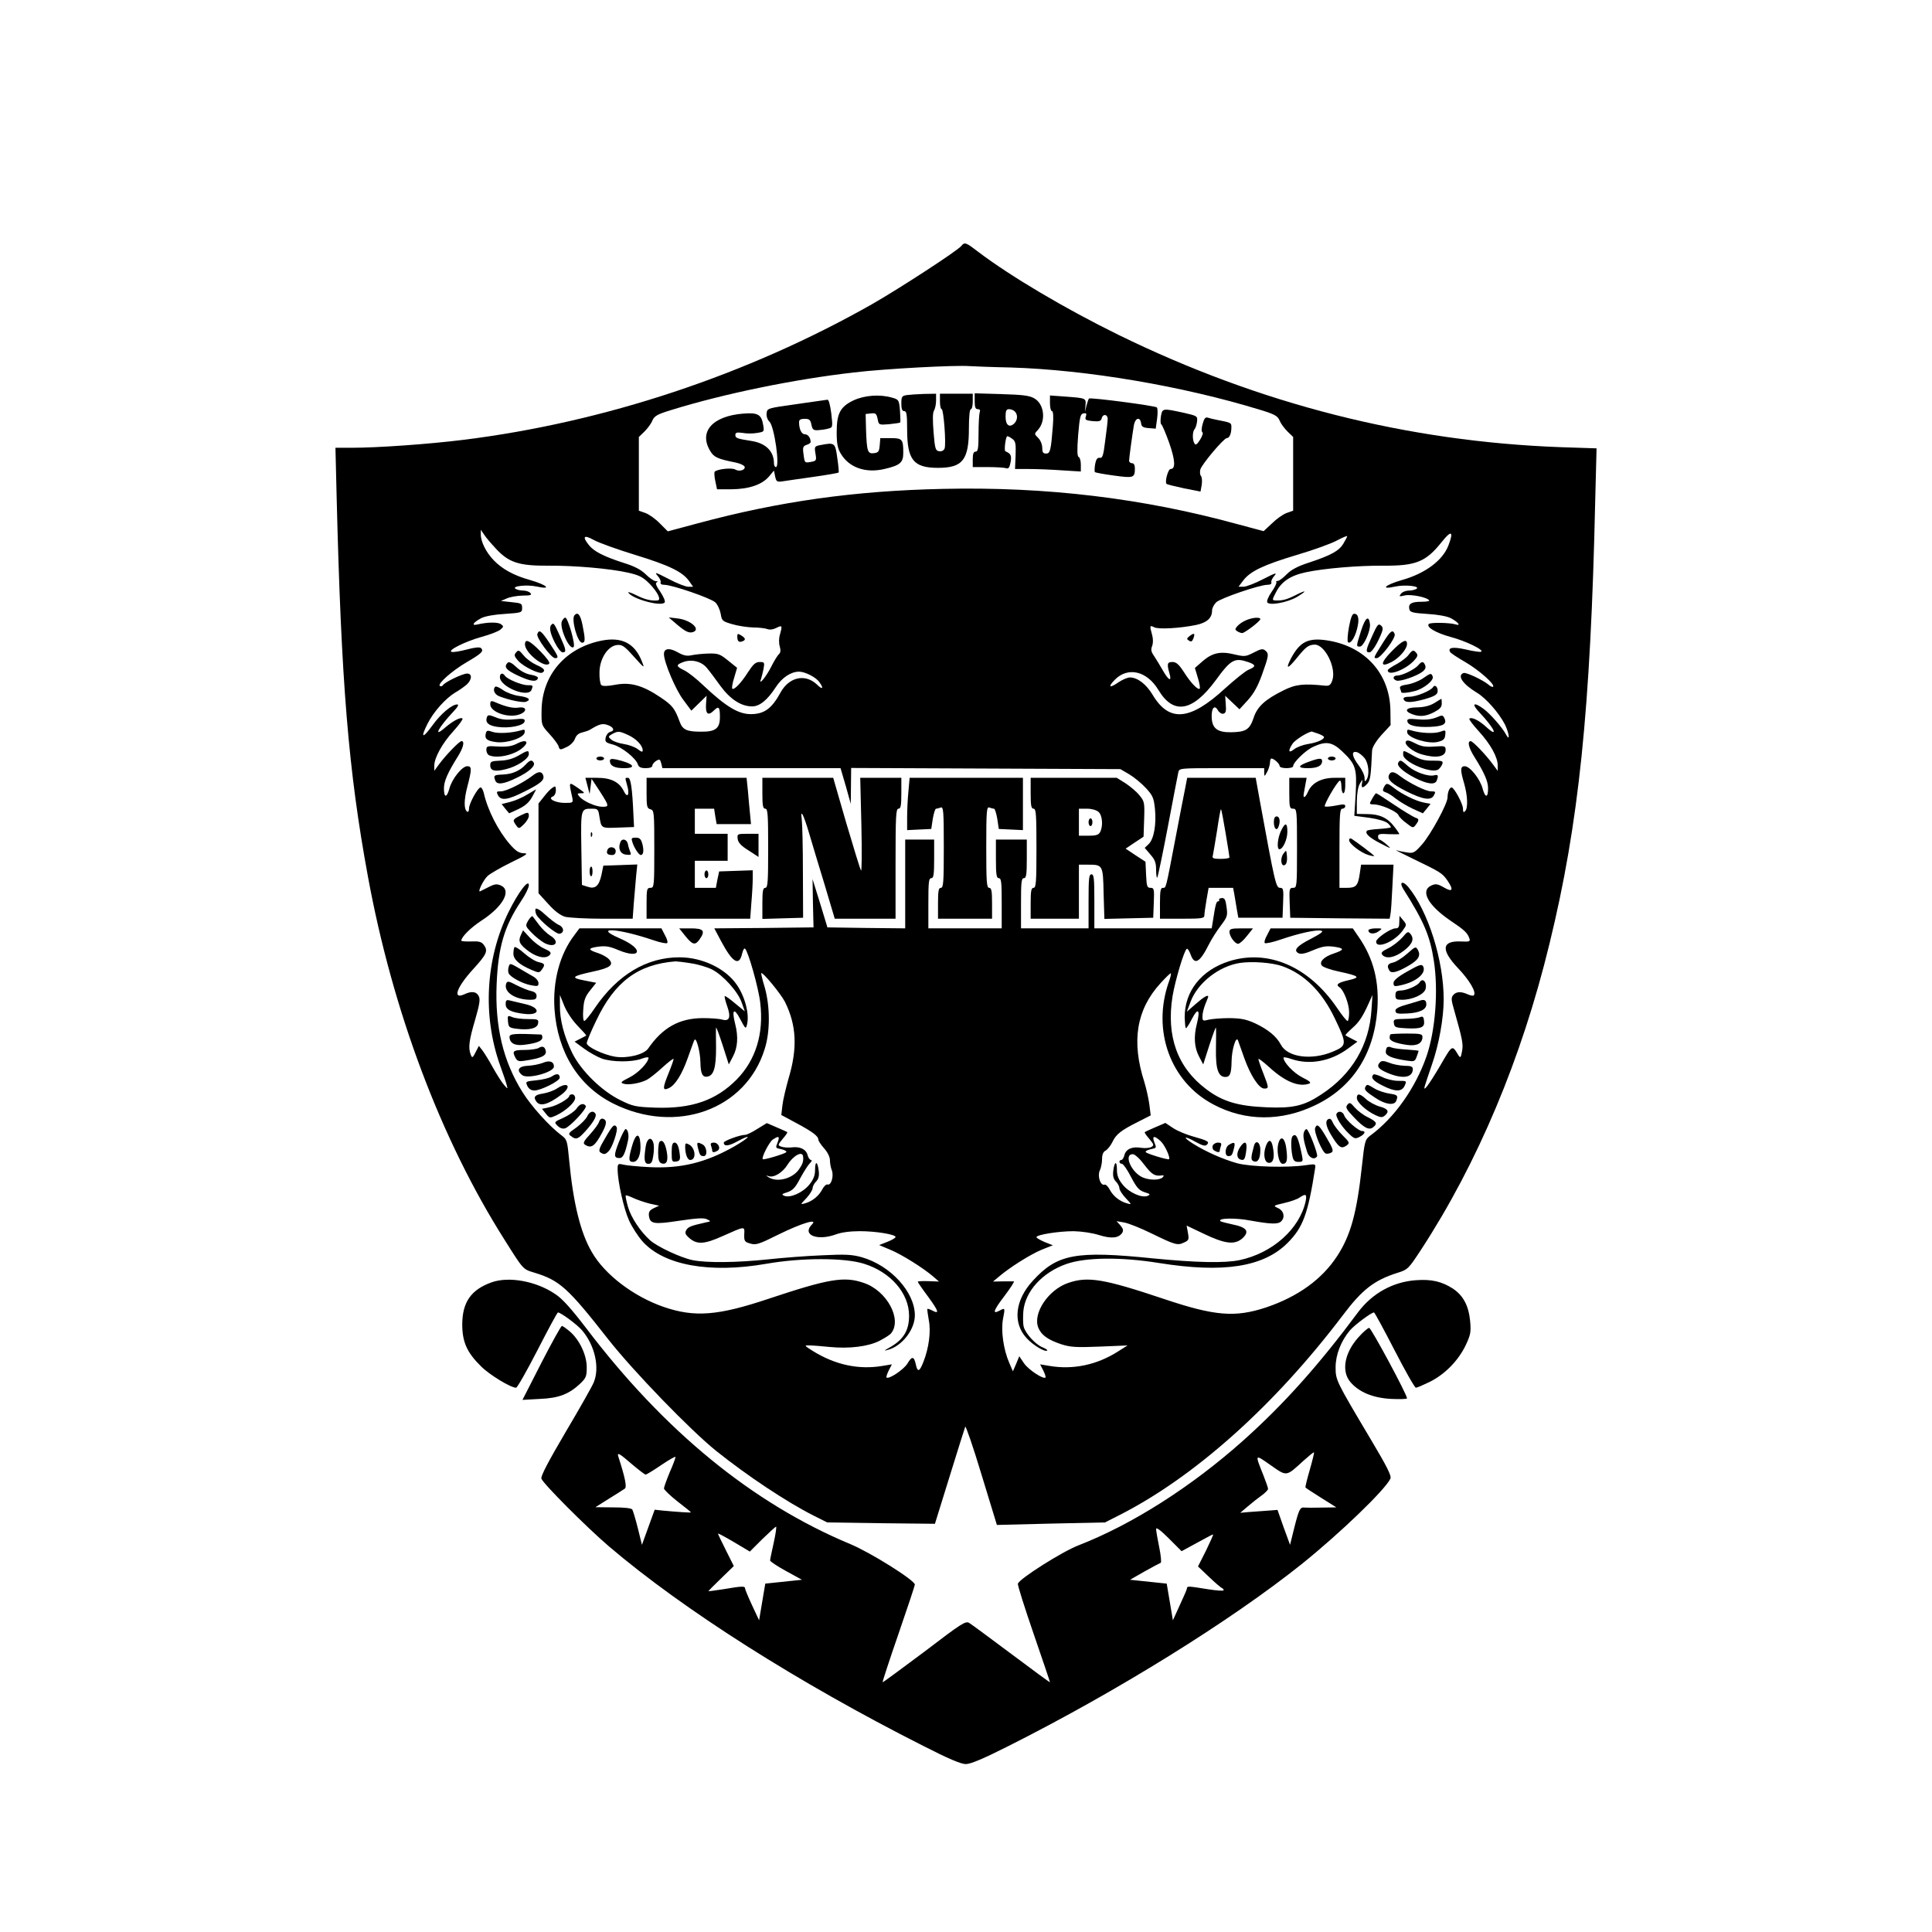 <?xml version="1.0" standalone="no"?>
<!DOCTYPE svg PUBLIC "-//W3C//DTD SVG 20010904//EN"
 "http://www.w3.org/TR/2001/REC-SVG-20010904/DTD/svg10.dtd">
<svg version="1.0" xmlns="http://www.w3.org/2000/svg"
 width="1001pt" height="1001pt" viewBox="0 0 1001 1001"
 preserveAspectRatio="xMidYMid meet">

<g transform="translate(0,1001) scale(0.1,-0.1)"
fill="#000000" stroke="none">
<path d="M4980 8735 c-22 -26 -317 -218 -460 -300 -647 -367 -1387 -613 -2120
-704 -177 -22 -442 -41 -579 -41 l-83 0 6 -247 c24 -972 61 -1424 162 -1973
128 -698 378 -1363 709 -1885 97 -154 94 -151 154 -169 131 -40 173 -78 383
-346 129 -164 423 -468 558 -577 164 -131 364 -264 506 -336 l70 -35 279 -4
279 -3 76 245 c42 135 78 251 81 258 2 8 41 -104 84 -247 l80 -262 280 7 280
6 69 35 c391 197 807 568 1163 1038 101 134 163 182 283 220 54 17 57 20 122
119 294 450 522 992 666 1586 152 621 213 1211 237 2296 l7 271 -184 6 c-796
29 -1560 223 -2293 582 -277 136 -559 303 -728 431 -64 49 -69 51 -87 29z
m255 -629 c397 -12 892 -96 1296 -220 75 -23 88 -31 99 -55 6 -16 25 -41 41
-57 l29 -28 0 -191 0 -191 -34 -12 c-19 -7 -53 -31 -76 -54 l-43 -40 -131 35
c-494 136 -995 196 -1531 184 -458 -10 -845 -64 -1272 -179 l-153 -41 -41 41
c-22 23 -56 47 -75 54 l-34 12 0 191 0 191 29 28 c16 16 35 41 41 57 11 24 24
32 99 55 275 85 637 159 943 194 167 20 531 39 603 33 17 -1 111 -5 210 -7z
m-2670 -934 c70 -77 121 -94 280 -93 134 1 316 -15 409 -36 57 -13 76 -22 111
-57 42 -43 63 -85 42 -87 -33 -3 -67 5 -110 27 -26 13 -45 19 -42 14 21 -34
174 -75 189 -51 4 6 -7 31 -23 55 -22 31 -27 46 -18 49 7 3 5 6 -6 6 -10 1
-33 17 -52 36 -25 24 -57 41 -115 59 -102 33 -153 59 -179 92 -36 45 -26 55
26 26 25 -14 122 -49 214 -77 179 -55 245 -88 279 -135 l21 -30 -25 0 c-14 0
-60 18 -103 41 -64 33 -74 37 -57 17 12 -12 19 -29 17 -35 -3 -8 4 -13 19 -13
40 0 241 -69 264 -91 12 -11 24 -38 28 -59 6 -37 9 -39 60 -54 30 -9 78 -16
108 -17 29 0 62 -4 73 -8 12 -5 30 -3 48 6 30 15 31 12 18 -35 -6 -18 -6 -45
-1 -61 6 -21 4 -33 -4 -40 -7 -6 -25 -35 -40 -65 -27 -54 -68 -102 -53 -64 3
9 9 33 13 52 6 34 5 36 -20 36 -21 0 -33 -11 -60 -52 -36 -57 -73 -95 -82 -86
-3 3 1 29 10 57 l15 51 -46 37 c-42 34 -51 38 -102 37 -31 -1 -70 -5 -88 -9
-24 -5 -41 -2 -71 15 -44 25 -72 21 -72 -9 0 -42 61 -186 101 -238 l41 -55 40
39 39 38 -3 -44 c-3 -51 11 -62 41 -32 25 25 31 18 31 -34 0 -59 -22 -77 -99
-76 -73 0 -95 10 -110 53 -25 68 -38 84 -99 125 -92 62 -156 80 -234 65 -43
-8 -66 -8 -73 -1 -5 5 -10 35 -9 64 0 71 43 138 91 143 26 3 38 -5 87 -60 57
-63 57 -63 41 -23 -37 92 -103 126 -207 106 -188 -37 -310 -179 -312 -362 -1
-76 -1 -76 40 -121 23 -25 45 -54 48 -65 6 -19 8 -20 41 -4 20 9 38 27 44 43
6 18 19 29 38 33 15 4 35 10 43 16 44 27 62 32 87 23 33 -11 40 -30 15 -36
-11 -3 -21 -16 -24 -30 -4 -22 0 -26 39 -36 45 -13 118 -70 128 -103 5 -14 16
-19 41 -19 21 0 34 5 34 13 0 7 9 18 20 25 17 10 20 9 26 -13 l6 -25 462 0
461 0 27 -92 26 -93 1 93 1 93 698 -3 697 -3 46 -27 c25 -15 63 -46 86 -71 36
-39 41 -51 47 -108 8 -79 -5 -155 -32 -182 l-21 -20 29 -34 c24 -27 30 -43 30
-80 0 -25 3 -44 6 -40 3 3 28 122 55 264 27 142 51 268 54 281 5 22 5 22 225
22 l220 0 0 -22 c1 -23 1 -23 15 2 8 14 14 35 15 48 0 12 3 22 8 22 13 -1 42
-27 42 -39 0 -6 15 -11 35 -11 19 0 35 4 35 10 0 20 66 84 105 101 65 30 97
25 148 -23 72 -68 78 -89 71 -221 l-7 -114 77 -10 c47 -7 85 -18 97 -29 10 -9
17 -19 15 -21 -2 -2 -29 -6 -61 -8 -32 -2 -60 -6 -62 -9 -13 -13 10 -35 68
-65 58 -30 61 -31 34 -7 -16 14 -33 25 -37 26 -5 0 -8 7 -8 16 0 13 10 15 55
12 30 -1 55 -1 55 1 0 2 -11 19 -26 38 -34 45 -76 65 -140 65 l-54 1 0 66 c1
41 6 75 16 91 14 24 15 24 11 3 -6 -28 4 -29 27 -4 16 18 19 40 25 172 1 17
19 47 48 80 l48 52 -1 76 c-3 189 -129 330 -322 362 -103 17 -147 -5 -194 -94
-28 -55 -17 -55 28 0 50 62 63 72 96 73 53 0 113 -121 91 -185 -8 -23 -15 -29
-34 -28 -115 12 -155 8 -219 -24 -95 -47 -136 -84 -155 -143 -20 -60 -40 -73
-117 -74 -70 -1 -98 20 -100 77 -2 48 15 68 32 37 6 -11 19 -20 28 -18 13 3
16 13 13 48 l-3 45 37 -35 37 -35 43 47 c31 34 52 72 74 133 35 98 37 108 16
125 -12 10 -23 8 -59 -11 -41 -21 -47 -22 -99 -10 -72 18 -115 9 -165 -34
l-41 -36 15 -50 c9 -28 13 -54 10 -57 -9 -9 -46 29 -82 86 -26 40 -40 52 -59
52 -27 0 -30 -9 -16 -58 14 -47 -4 -39 -35 16 -15 26 -35 59 -45 74 -15 21
-17 33 -9 52 5 15 5 37 -1 58 -13 46 -12 50 11 38 22 -12 136 -5 218 12 56 12
82 36 82 75 0 12 10 31 21 42 23 22 226 91 266 91 15 0 23 5 20 13 -2 6 5 22
16 34 16 18 5 15 -57 -17 -42 -22 -89 -40 -103 -40 l-26 0 25 33 c36 47 104
80 278 132 85 25 179 59 208 75 28 15 52 25 52 22 0 -4 -9 -21 -20 -39 -22
-37 -63 -60 -178 -98 -59 -19 -92 -37 -116 -61 -18 -19 -39 -34 -46 -34 -7 0
-11 -3 -7 -6 3 -4 -7 -26 -24 -50 -17 -24 -27 -49 -23 -55 11 -18 103 -1 152
27 57 34 53 40 -6 10 -46 -23 -69 -29 -105 -27 -16 1 -16 4 3 40 28 57 76 89
156 106 94 20 270 35 402 34 169 -1 220 20 302 123 50 63 63 56 35 -17 -29
-78 -120 -146 -240 -180 -90 -26 -117 -52 -35 -34 50 11 131 2 109 -12 -8 -5
-26 -9 -40 -9 -15 0 -33 -7 -40 -16 -12 -15 -10 -16 20 -9 33 7 117 -10 126
-26 3 -4 -16 -7 -41 -7 -51 0 -68 -10 -62 -38 3 -16 16 -20 93 -25 54 -3 103
-12 122 -22 39 -21 55 -42 24 -32 -30 9 -129 11 -138 2 -15 -16 36 -46 112
-67 80 -21 180 -70 158 -77 -6 -2 -41 3 -79 12 -66 15 -95 10 -80 -14 4 -6 39
-29 79 -52 70 -41 154 -115 143 -127 -3 -3 -14 2 -23 10 -28 24 -117 66 -130
61 -35 -13 -4 -58 69 -102 48 -29 113 -103 145 -164 23 -47 28 -94 5 -51 -18
34 -82 107 -115 131 -53 39 -65 27 -21 -19 76 -80 102 -136 35 -75 -38 35 -77
54 -88 43 -3 -3 19 -32 49 -65 61 -67 98 -134 98 -177 l0 -28 -23 31 c-36 50
-106 123 -117 123 -19 0 -10 -36 20 -83 50 -80 70 -125 70 -161 0 -50 -14 -52
-28 -3 -13 51 -66 117 -93 117 -23 0 -24 -19 -3 -89 18 -63 21 -128 5 -144 -8
-8 -11 -5 -11 13 0 25 -46 110 -59 110 -11 0 -21 -25 -21 -52 0 -32 -87 -192
-132 -243 -38 -43 -45 -47 -77 -42 -20 3 -45 8 -56 12 -11 3 27 -16 85 -44
145 -70 152 -75 178 -111 35 -51 29 -65 -17 -38 -33 19 -43 20 -65 10 -59 -27
-17 -103 99 -182 73 -49 88 -63 98 -92 6 -16 0 -18 -42 -16 -102 5 -107 -43
-16 -139 59 -62 96 -125 81 -140 -3 -4 -17 -1 -31 5 -35 16 -60 15 -76 -4 -11
-13 -10 -26 5 -77 44 -155 48 -177 41 -214 -6 -34 -9 -36 -19 -20 -33 54 -30
56 -95 -56 -61 -103 -91 -142 -78 -101 3 10 19 59 36 108 36 102 61 241 61
338 0 203 -81 458 -184 583 -28 33 -48 26 -26 -10 109 -172 139 -244 159 -373
24 -154 8 -362 -38 -495 -57 -164 -167 -320 -293 -412 -25 -19 -28 -28 -42
-160 -26 -239 -58 -356 -128 -463 -79 -121 -203 -210 -368 -266 -161 -53 -265
-45 -530 44 -310 104 -394 118 -495 83 -104 -35 -186 -159 -155 -233 16 -38
50 -62 119 -85 47 -15 77 -17 199 -12 l144 6 -49 -31 c-110 -70 -233 -96 -356
-75 l-48 8 16 -31 c9 -18 14 -34 12 -37 -11 -11 -88 40 -111 73 l-25 37 -16
-39 -17 -39 -19 44 c-30 69 -44 168 -32 229 11 57 11 57 -19 41 -38 -20 -31 1
26 76 31 41 53 75 49 76 -5 0 -30 0 -58 0 l-50 -1 30 25 c56 48 164 116 222
140 l58 23 -43 17 c-23 10 -42 21 -42 25 0 13 116 31 193 31 42 -1 97 -9 131
-20 64 -20 102 -16 120 11 8 13 5 22 -9 39 l-20 22 40 -7 c22 -4 85 -29 140
-56 123 -60 136 -64 169 -48 25 11 27 15 21 50 l-7 38 86 -41 c112 -54 162
-60 202 -26 40 36 25 58 -50 73 -32 7 -60 14 -63 17 -15 16 78 18 156 3 106
-19 143 -20 159 -4 21 21 14 54 -15 68 -28 13 -28 13 31 27 32 7 68 20 79 28
32 22 39 18 32 -18 -31 -144 -172 -270 -343 -306 -78 -16 -222 -13 -447 9
-402 41 -497 23 -624 -116 -92 -100 -105 -217 -33 -296 33 -37 98 -76 108 -65
3 2 -9 10 -26 17 -36 15 -87 71 -96 106 -4 14 -4 49 -2 79 9 104 98 202 223
246 100 35 282 37 481 5 332 -53 540 -21 665 104 80 80 106 150 143 388 3 22
1 22 -48 15 -94 -14 -286 -9 -356 10 -72 20 -163 60 -228 101 -58 36 -48 44
12 10 35 -19 50 -24 59 -15 15 15 6 21 -69 42 -37 10 -85 30 -107 45 l-39 26
-51 -22 c-29 -12 -54 -24 -56 -26 -2 -2 9 -18 24 -35 24 -29 25 -33 10 -42
-10 -5 -33 -7 -52 -4 -46 8 -79 -6 -87 -37 -3 -14 -11 -26 -16 -26 -6 0 -10
-4 -10 -10 0 -5 6 -10 13 -10 6 0 28 -30 47 -68 29 -55 41 -69 70 -79 30 -9
32 -12 16 -19 -31 -12 -96 17 -129 58 -22 27 -30 48 -30 77 0 49 -13 45 -19
-6 -3 -26 1 -42 14 -55 10 -10 18 -26 18 -35 0 -9 15 -32 33 -51 31 -33 31
-34 7 -27 -38 10 -73 38 -90 71 -9 17 -21 29 -28 26 -20 -6 -37 44 -24 73 7
14 12 41 12 60 0 23 6 38 19 44 10 6 26 26 35 45 19 40 45 60 135 105 l63 32
-7 56 c-4 31 -16 84 -26 117 -68 211 -41 375 83 511 28 31 52 54 54 52 3 -2
-2 -22 -10 -44 -89 -252 8 -519 232 -636 164 -87 351 -88 527 -3 192 92 303
263 321 492 11 148 -19 267 -96 379 l-31 45 -213 0 -213 0 -18 -35 c-11 -19
-16 -37 -12 -41 4 -4 42 4 85 19 94 32 181 51 207 45 15 -3 0 -14 -51 -41 -75
-38 -95 -61 -66 -76 12 -6 35 -2 76 16 48 20 68 23 107 18 56 -8 56 -16 0 -35
-52 -17 -78 -44 -62 -63 6 -8 46 -22 89 -31 106 -23 114 -30 47 -45 -53 -12
-66 -23 -45 -36 22 -14 50 -86 50 -130 0 -25 -4 -45 -8 -45 -5 0 -30 31 -56
70 -146 213 -356 303 -557 240 -145 -46 -232 -156 -231 -292 1 -27 3 -52 6
-55 2 -3 17 19 32 49 31 60 44 47 25 -27 -17 -67 -13 -122 11 -168 l22 -42 32
100 c18 55 33 96 34 90 1 -5 1 -54 0 -108 -2 -106 12 -147 49 -147 24 0 31 18
32 83 1 59 23 131 33 107 3 -8 17 -49 32 -90 32 -91 77 -160 104 -160 25 0 25
3 -5 80 -14 35 -25 68 -25 73 0 5 26 -15 58 -44 81 -74 153 -103 206 -83 11 4
0 14 -37 32 -45 23 -97 78 -97 102 0 4 19 1 41 -7 94 -32 204 -12 293 54 l49
36 -29 15 c-16 8 -31 16 -33 18 -2 1 13 17 33 35 37 32 56 60 89 134 l18 40
-5 -75 c-11 -184 -101 -337 -261 -441 -89 -59 -146 -72 -284 -66 -147 6 -228
30 -313 95 -148 112 -206 274 -173 480 14 83 60 238 74 246 4 3 13 -11 20 -30
20 -56 47 -42 94 52 14 28 42 72 62 98 34 45 36 52 30 96 -5 39 -10 48 -25 47
-10 -1 -16 -5 -14 -9 3 -4 1 -8 -5 -8 -9 0 -14 -18 -26 -97 l-7 -43 -304 0
-304 0 0 140 c0 118 -2 140 -15 140 -13 0 -15 -22 -15 -140 l0 -140 -175 0
-175 0 0 130 c0 109 2 130 15 130 12 0 15 18 15 100 l0 100 -80 0 -80 0 0
-100 c0 -82 3 -100 15 -100 13 0 15 -21 15 -130 l0 -130 -190 0 -190 0 0 130
c0 109 2 130 15 130 12 0 15 18 15 100 l0 100 -75 0 -75 0 0 -230 0 -230 -201
2 -202 3 -38 125 -39 125 2 -125 3 -125 -257 -3 -257 -2 36 -68 c59 -110 93
-130 108 -63 4 17 10 29 15 26 15 -10 70 -201 79 -281 19 -159 -23 -296 -122
-397 -107 -108 -232 -152 -421 -146 -103 4 -117 7 -180 38 -99 48 -206 154
-251 245 -43 88 -65 173 -64 246 l0 55 22 -55 c13 -32 41 -75 69 -104 26 -27
47 -50 45 -51 -1 -2 -15 -9 -31 -17 l-29 -15 49 -36 c27 -20 69 -43 93 -52 54
-18 153 -19 204 -1 20 8 37 10 37 6 0 -24 -52 -79 -98 -102 -45 -23 -50 -27
-31 -33 25 -8 84 2 120 20 15 8 52 37 83 66 31 28 56 47 56 42 0 -5 -11 -37
-25 -71 -33 -81 -33 -95 0 -80 33 15 68 70 99 158 15 41 29 82 33 90 9 23 31
-56 32 -115 1 -59 11 -78 37 -73 32 6 44 47 44 148 -1 52 -1 100 0 105 1 6 16
-35 34 -90 l32 -100 22 42 c24 46 28 101 11 168 -19 74 -6 87 26 25 27 -51 29
-53 35 -30 14 53 -9 144 -52 207 -58 85 -179 143 -298 143 -169 0 -320 -90
-437 -261 -25 -38 -51 -69 -56 -69 -5 0 -8 26 -5 60 3 48 10 67 36 99 l31 39
-61 12 c-74 14 -66 22 44 46 90 19 110 35 83 64 -10 11 -34 24 -54 31 -56 18
-57 26 -3 34 40 5 60 2 107 -18 55 -23 95 -25 95 -6 0 18 -37 45 -93 69 -137
60 -2 50 180 -12 35 -12 66 -18 70 -14 4 4 -1 22 -12 41 l-18 35 -212 0 -213
0 -26 -35 c-76 -99 -113 -239 -103 -385 16 -223 125 -398 305 -488 325 -162
687 -32 784 283 29 91 28 221 0 320 -12 38 -19 71 -18 73 8 7 103 -109 123
-149 60 -121 66 -240 18 -399 -13 -47 -28 -108 -31 -136 l-6 -51 78 -42 c86
-46 114 -68 114 -86 0 -6 14 -27 30 -45 18 -20 30 -45 30 -61 0 -15 4 -39 10
-53 11 -31 -4 -80 -23 -73 -6 2 -19 -10 -27 -26 -17 -33 -52 -62 -90 -72 -24
-7 -24 -6 8 27 17 19 32 42 32 51 0 9 8 25 18 35 13 13 17 29 14 55 -6 51 -19
55 -19 6 0 -29 -8 -50 -30 -77 -33 -41 -98 -70 -129 -58 -16 7 -14 10 16 19
28 10 41 24 66 72 18 33 40 68 50 78 10 9 12 17 6 17 -6 0 -15 12 -18 26 -8
30 -40 45 -84 39 -18 -2 -41 0 -52 4 -19 7 -19 8 7 40 15 17 26 33 24 35 -2 2
-27 13 -55 25 l-51 22 -49 -30 c-26 -17 -55 -31 -64 -31 -26 0 -110 -31 -110
-40 0 -21 24 -19 70 6 80 43 67 22 -14 -25 -149 -85 -279 -117 -445 -108 -58
3 -118 9 -133 13 -26 6 -28 4 -28 -24 0 -63 32 -206 59 -265 15 -34 47 -83 70
-109 111 -124 348 -167 641 -116 182 32 407 32 507 0 138 -43 233 -153 233
-269 0 -78 -30 -126 -105 -167 -26 -15 -27 -16 -5 -10 73 19 140 105 140 179
0 120 -125 258 -275 301 -50 14 -84 16 -205 10 -80 -3 -206 -13 -280 -21 -161
-17 -319 -19 -392 -4 -62 13 -182 69 -220 103 -50 45 -98 117 -114 172 -9 31
-14 57 -12 60 3 2 20 -4 39 -13 19 -9 57 -22 84 -29 l50 -11 -28 -13 c-21 -10
-27 -20 -25 -38 5 -44 26 -47 157 -27 89 13 126 16 143 8 23 -11 23 -11 -7
-17 -75 -17 -89 -22 -99 -39 -9 -15 -6 -23 17 -43 39 -33 77 -31 172 12 117
52 113 52 111 8 -1 -34 2 -39 31 -47 29 -9 45 -4 145 46 120 59 208 86 175 53
-54 -54 26 -87 123 -52 28 11 76 17 125 17 83 0 185 -17 185 -30 0 -5 -19 -16
-42 -25 l-43 -17 57 -24 c59 -24 172 -95 223 -139 l30 -26 -55 2 c-30 1 -55 0
-55 -3 0 -3 24 -38 54 -78 54 -74 60 -92 21 -71 -12 6 -23 10 -25 8 -2 -2 2
-27 7 -57 12 -59 1 -144 -28 -218 -20 -51 -30 -54 -39 -13 -9 43 -20 45 -43 6
-19 -32 -97 -84 -109 -73 -2 3 3 19 12 37 l16 31 -48 -8 c-124 -21 -246 5
-363 78 -44 28 -45 29 -15 28 17 0 63 -4 104 -8 101 -10 199 2 258 32 27 14
54 31 60 39 58 72 -22 221 -142 261 -101 35 -180 22 -492 -82 -263 -88 -384
-98 -546 -42 -155 54 -304 167 -371 284 -58 99 -96 252 -117 474 -10 105 -11
109 -42 132 -63 48 -155 150 -201 224 -99 159 -142 337 -133 557 8 192 39 299
126 430 23 34 41 71 41 83 0 36 -54 -35 -105 -138 -119 -242 -136 -537 -44
-795 17 -47 33 -94 35 -105 5 -18 4 -18 -14 3 -11 12 -37 53 -58 90 -20 37
-45 77 -55 90 l-18 23 -17 -33 c-15 -30 -18 -31 -25 -13 -14 36 -9 74 22 179
24 83 28 109 19 125 -12 24 -37 27 -75 9 -62 -28 -39 37 46 130 71 78 79 95
55 127 -11 15 -25 19 -65 17 -28 -1 -51 1 -51 4 0 19 48 67 103 103 113 73
159 157 102 183 -21 9 -32 8 -63 -8 -20 -10 -40 -20 -44 -22 -16 -8 15 57 38
79 13 12 68 44 121 70 83 40 93 48 66 48 -24 1 -40 11 -70 45 -62 71 -117 179
-137 269 -4 15 -11 27 -16 27 -14 0 -60 -83 -60 -109 0 -12 -4 -20 -9 -17 -18
11 -18 60 0 129 24 92 24 107 0 107 -27 0 -80 -66 -93 -117 -14 -49 -28 -47
-28 3 0 36 20 81 70 161 30 47 39 83 21 83 -11 0 -81 -72 -117 -121 l-24 -33
0 27 c0 41 42 117 101 181 28 31 49 60 45 63 -9 9 -49 -12 -90 -47 -65 -57
-35 0 43 83 22 23 30 37 20 37 -28 0 -85 -48 -129 -109 -51 -71 -63 -66 -25 9
31 62 93 131 144 162 20 11 46 30 59 41 28 26 29 57 2 57 -23 0 -115 -44 -125
-60 -4 -6 -11 -8 -16 -4 -15 9 62 78 139 123 77 45 90 57 74 73 -6 6 -31 4
-72 -7 -34 -9 -69 -15 -79 -13 -28 6 68 54 154 78 44 12 88 29 98 38 17 15 17
17 2 28 -15 11 -69 11 -123 -2 -32 -7 -20 11 21 33 19 10 68 19 122 22 88 6
90 7 90 31 0 23 -4 25 -55 30 l-55 6 30 13 c17 8 53 14 82 15 41 0 50 3 41 13
-6 7 -22 13 -37 13 -14 0 -32 4 -40 9 -22 14 59 23 109 12 82 -18 55 8 -35 34
-83 23 -144 57 -187 102 -40 41 -68 98 -67 135 l0 23 17 -25 c9 -14 35 -45 57
-68z m1095 -620 c14 -16 46 -59 72 -95 51 -70 108 -107 165 -107 39 0 80 34
122 99 32 50 79 81 121 81 31 0 88 -29 105 -54 25 -34 17 -42 -13 -12 -61 57
-145 38 -189 -44 -45 -82 -84 -110 -153 -110 -65 0 -129 39 -246 149 -35 34
-80 69 -99 78 -42 20 -44 28 -7 42 43 17 94 5 122 -27z m2809 27 c39 -14 39
-23 0 -39 -17 -7 -71 -51 -121 -96 -182 -168 -290 -178 -376 -34 -33 55 -78
90 -118 90 -12 0 -38 -11 -59 -25 -47 -33 -57 -25 -18 14 68 68 166 44 225
-54 78 -130 177 -113 298 52 78 107 97 117 169 92z m-3213 -378 c41 -19 74
-54 74 -79 0 -10 -7 -8 -25 6 -14 11 -46 23 -72 27 -27 4 -56 14 -66 23 -17
15 -17 16 5 29 30 16 36 16 84 -6z m3573 8 c17 -6 31 -14 31 -18 0 -13 -38
-29 -84 -36 -25 -4 -57 -16 -71 -27 -29 -23 -33 -9 -8 29 13 19 72 57 99 63 1
0 15 -5 33 -11z m241 -127 c21 -26 27 -86 10 -112 -8 -12 -10 -10 -10 10 0 14
-14 43 -30 64 -36 47 -40 77 -10 69 11 -3 29 -17 40 -31z m-3490 -1063 c36 -5
85 -20 109 -32 57 -29 135 -115 154 -172 l16 -45 -50 41 c-27 23 -51 40 -54
38 -2 -3 3 -25 12 -50 21 -59 13 -82 -24 -72 -16 5 -62 8 -103 8 -121 -1 -207
-49 -282 -158 -22 -31 -108 -52 -171 -42 -60 10 -147 51 -147 70 0 8 22 62 50
119 95 200 216 290 410 305 8 0 44 -4 80 -10z m3064 -15 c113 -40 206 -132
272 -271 64 -133 63 -141 -11 -172 -110 -46 -235 -29 -269 37 -22 42 -66 78
-131 109 -48 22 -74 27 -135 28 -41 0 -90 -4 -107 -8 -31 -8 -33 -7 -33 18 0
14 7 42 15 62 8 19 15 37 15 39 0 12 -23 -1 -64 -37 l-47 -41 20 53 c37 97
146 183 256 200 63 9 165 2 219 -17z m-2614 -910 c-13 -34 -14 -31 21 -39 17
-4 27 -11 22 -15 -9 -9 -116 -41 -121 -36 -8 8 33 88 51 101 31 21 38 19 27
-11z m1983 4 c22 -20 52 -86 44 -94 -4 -5 -111 27 -120 36 -5 4 5 11 22 15 35
8 34 5 21 39 -12 32 1 33 33 4z m-1852 -80 c3 -25 -3 -41 -23 -69 -35 -47
-112 -66 -155 -39 -17 11 -17 11 0 6 27 -9 72 19 97 59 30 48 78 74 81 43z
m1768 -43 c39 -51 54 -60 91 -55 11 1 12 -1 4 -10 -15 -15 -66 -16 -102 -1
-60 25 -102 121 -53 121 11 0 36 -23 60 -55z"/>
<path d="M4698 7963 c-25 -4 -28 -8 -28 -44 0 -28 4 -39 15 -39 12 0 15 -17
15 -95 0 -158 33 -199 160 -199 128 0 160 41 160 204 0 60 4 100 10 100 6 0
10 18 10 40 l0 40 -85 0 -85 0 0 -40 c0 -22 4 -40 9 -40 10 0 24 -181 15 -204
-4 -10 -15 -16 -28 -14 -19 3 -22 12 -29 98 -5 63 -5 101 2 112 6 10 11 34 11
53 l0 35 -62 -1 c-35 -1 -75 -4 -90 -6z"/>
<path d="M5050 7931 c0 -31 4 -41 16 -41 11 0 14 -5 10 -16 -3 -9 -6 -58 -6
-110 0 -77 -3 -94 -15 -94 -11 0 -15 -11 -15 -40 l0 -40 79 0 c44 0 86 -3 95
-6 11 -4 17 4 22 31 6 35 2 44 -27 57 -8 4 2 78 10 78 4 0 16 -6 26 -14 17
-12 19 -25 17 -85 l-3 -71 73 0 c40 0 117 -3 171 -7 l97 -6 0 36 c0 19 -5 37
-11 39 -8 3 -9 35 -3 113 8 95 12 110 27 113 15 3 18 0 13 -16 -6 -17 -1 -20
35 -24 34 -3 43 0 47 14 6 26 32 22 31 -4 0 -13 -6 -63 -13 -113 -9 -75 -14
-90 -28 -87 -12 2 -19 -7 -24 -33 -3 -20 -4 -38 -1 -41 3 -3 47 -11 99 -18
101 -14 108 -12 108 37 0 17 -5 27 -15 27 -8 0 -15 6 -15 13 0 14 17 137 25
185 7 37 32 44 37 10 2 -18 10 -24 39 -26 l37 -3 7 51 c4 29 3 55 -1 59 -10 9
-346 53 -352 46 -2 -2 -8 -19 -13 -37 l-8 -33 3 33 c3 39 5 39 -101 47 l-83 6
0 -40 c0 -23 5 -41 10 -41 7 0 9 -27 5 -77 -10 -128 -14 -143 -35 -143 -16 0
-20 7 -20 30 0 17 -9 39 -21 51 -21 21 -21 21 -1 42 43 48 32 136 -21 164 -25
14 -63 18 -169 21 l-138 4 0 -41z m208 -53 c16 -16 15 -44 -3 -62 -25 -24 -45
-9 -45 35 0 31 4 39 18 39 10 0 23 -5 30 -12z"/>
<path d="M4423 7936 c-69 -33 -88 -67 -88 -166 0 -58 5 -84 21 -110 42 -72
128 -103 226 -80 82 19 98 33 98 84 0 70 -5 76 -65 76 l-54 0 -3 -37 c-3 -33
-7 -38 -30 -41 -33 -4 -37 9 -41 123 l-2 80 28 3 c24 3 28 -1 34 -28 6 -32 6
-32 59 -28 30 3 56 7 58 9 2 2 1 30 -1 61 -5 56 -6 58 -42 68 -63 18 -141 12
-198 -14z"/>
<path d="M4125 7916 c-148 -21 -150 -21 -153 -47 -2 -15 4 -34 15 -44 25 -25
55 -235 33 -235 -5 0 -10 8 -10 19 0 62 -41 104 -115 116 -76 12 -85 15 -85
31 0 13 7 15 38 11 20 -4 54 -4 75 0 37 6 37 6 31 42 -9 54 -28 64 -104 58
-159 -13 -231 -94 -170 -194 19 -32 38 -41 134 -60 22 -5 41 -14 44 -21 5 -17
-27 -27 -48 -15 -16 11 -94 3 -107 -11 -3 -3 -2 -25 3 -48 l9 -43 76 0 c90 1
158 24 194 67 l25 30 6 -30 c6 -27 9 -30 38 -26 17 3 89 13 159 23 70 10 130
20 132 23 2 2 -1 36 -7 76 -11 79 -13 80 -87 66 -31 -6 -32 -8 -26 -44 6 -35
5 -38 -22 -43 -34 -6 -34 -7 -40 41 -5 34 -2 41 16 47 11 3 21 10 21 15 0 22
-14 40 -30 40 -17 0 -30 26 -30 63 0 12 8 17 29 17 24 0 30 -5 35 -30 5 -25
10 -30 33 -29 16 1 39 4 53 8 25 6 25 7 17 79 -6 44 -13 72 -20 71 -7 -1 -79
-11 -162 -23z"/>
<path d="M6015 7854 c-3 -21 -3 -40 2 -43 5 -3 23 -46 41 -96 31 -89 34 -135
7 -135 -13 0 -31 -67 -21 -77 3 -3 43 -13 90 -23 l86 -17 6 33 c3 19 2 40 -3
47 -6 6 -7 22 -4 34 7 27 122 163 137 163 14 0 24 23 24 56 0 24 0 24 -77 39
-16 3 -36 8 -45 11 -13 4 -19 -4 -27 -33 -6 -22 -7 -39 -1 -43 5 -3 -1 -20
-12 -38 -16 -25 -23 -30 -29 -20 -12 17 -11 62 0 74 5 5 11 23 13 39 3 30 2
30 -72 47 -107 23 -107 23 -115 -18z"/>
<path d="M2977 6823 c-19 -19 15 -143 39 -143 17 0 17 17 2 92 -11 53 -24 69
-41 51z"/>
<path d="M6989 6760 c-7 -39 -9 -73 -5 -77 12 -12 35 21 47 68 13 50 8 79 -15
79 -10 0 -18 -22 -27 -70z"/>
<path d="M2912 6793 c-17 -30 39 -156 60 -135 11 11 -30 152 -43 152 -5 0 -12
-8 -17 -17z"/>
<path d="M3495 6785 c53 -46 73 -57 95 -50 44 14 -13 64 -81 71 l-44 5 30 -26z"/>
<path d="M6455 6796 c-17 -7 -36 -21 -44 -30 -13 -15 -13 -19 0 -27 8 -5 19
-9 25 -9 13 0 94 62 94 72 0 12 -41 9 -75 -6z"/>
<path d="M7052 6742 c-26 -82 -26 -82 -6 -82 19 0 56 82 52 117 -6 48 -24 34
-46 -35z"/>
<path d="M2857 6773 c-13 -12 -7 -44 18 -93 14 -28 32 -50 40 -50 21 0 19 12
-14 85 -30 67 -33 70 -44 58z"/>
<path d="M7110 6716 c-34 -74 -36 -86 -15 -86 14 0 43 48 65 105 6 17 5 27 -6
35 -12 11 -19 2 -44 -54z"/>
<path d="M2784 6725 c-7 -18 72 -125 92 -125 21 0 18 8 -28 77 -43 65 -55 74
-64 48z"/>
<path d="M7164 6678 c-49 -78 -49 -78 -31 -78 21 0 101 106 93 125 -10 26 -22
17 -62 -47z"/>
<path d="M3820 6712 c0 -24 8 -32 26 -25 19 7 18 16 -6 31 -17 10 -20 10 -20
-6z"/>
<path d="M6164 6715 c-16 -13 -17 -16 -4 -24 11 -8 17 -5 23 11 10 27 5 31
-19 13z"/>
<path d="M2720 6671 c0 -43 101 -124 125 -100 6 6 -11 29 -45 64 -57 58 -80
68 -80 36z"/>
<path d="M7211 6636 c-61 -62 -61 -87 -1 -56 40 21 80 67 80 94 0 29 -25 17
-79 -38z"/>
<path d="M2671 6626 c-8 -10 -5 -19 14 -40 28 -31 110 -70 125 -61 18 11 10
22 -31 40 -22 10 -51 31 -64 47 -27 32 -29 33 -44 14z"/>
<path d="M7298 6617 c-9 -13 -37 -34 -62 -48 -25 -13 -46 -27 -46 -32 0 -32
91 2 136 50 19 20 21 29 13 39 -15 19 -21 17 -41 -9z"/>
<path d="M2630 6576 c-21 -21 -8 -38 55 -67 64 -30 95 -34 102 -13 2 7 -13 14
-36 18 -25 4 -52 18 -75 39 -24 23 -39 30 -46 23z"/>
<path d="M7349 6564 c-17 -21 -83 -54 -109 -54 -23 0 -27 -18 -5 -26 18 -7
103 22 134 45 15 11 20 23 15 34 -8 21 -18 22 -35 1z"/>
<path d="M2590 6502 c0 -51 147 -110 164 -66 9 23 8 24 -21 24 -31 0 -107 32
-117 49 -11 17 -26 13 -26 -7z"/>
<path d="M7372 6495 c-19 -13 -54 -27 -78 -31 -34 -5 -44 -10 -40 -21 3 -8 6
-17 6 -19 0 -7 34 -4 72 6 47 13 99 56 91 75 -7 19 -11 18 -51 -10z"/>
<path d="M2566 6452 c-15 -14 -4 -41 22 -50 48 -19 121 -34 137 -28 29 11 15
23 -34 30 -27 3 -65 17 -84 30 -19 14 -38 22 -41 18z"/>
<path d="M7425 6450 c-12 -19 -87 -50 -123 -50 -22 0 -32 -4 -30 -12 7 -20 37
-20 108 -1 46 13 66 23 68 37 5 23 -13 43 -23 26z"/>
<path d="M7431 6367 c-24 -14 -52 -21 -88 -22 -58 0 -72 -18 -27 -35 39 -15
71 -12 114 10 30 16 40 26 40 45 0 14 -1 25 -2 24 -2 0 -18 -10 -37 -22z"/>
<path d="M2540 6361 c0 -41 96 -74 153 -52 40 15 36 41 -5 35 -29 -5 -69 4
-130 31 -14 5 -18 2 -18 -14z"/>
<path d="M2523 6295 c-10 -28 6 -44 53 -51 62 -9 138 6 142 28 3 14 -5 16 -55
11 -41 -4 -69 -1 -96 11 -33 13 -39 13 -44 1z"/>
<path d="M7440 6292 c-24 -9 -54 -13 -93 -9 -49 4 -58 3 -55 -11 4 -21 46 -31
119 -28 67 3 87 15 73 44 -8 18 -12 18 -44 4z"/>
<path d="M2517 6210 c-7 -28 6 -39 54 -45 56 -7 142 22 147 49 3 16 0 18 -19
12 -47 -14 -118 -18 -147 -8 -26 9 -31 8 -35 -8z"/>
<path d="M7291 6214 c6 -28 109 -60 158 -48 29 7 37 14 39 36 3 27 2 27 -28
16 -31 -10 -101 -7 -149 8 -19 6 -22 4 -20 -12z"/>
<path d="M2680 6158 c-26 -14 -51 -18 -97 -16 -59 4 -63 3 -63 -18 0 -12 7
-25 16 -28 43 -17 130 3 171 39 38 32 19 47 -27 23z"/>
<path d="M7284 6168 c-10 -16 38 -55 84 -67 74 -21 122 -12 122 23 0 21 -4 22
-58 18 -46 -3 -68 0 -100 17 -29 15 -43 18 -48 9z"/>
<path d="M2684 6094 c-26 -15 -58 -24 -92 -25 -47 -2 -52 -5 -52 -24 0 -29 24
-35 82 -20 58 14 118 54 118 78 0 21 -5 21 -56 -9z"/>
<path d="M7270 6100 c0 -39 151 -102 183 -76 8 6 17 19 20 28 5 15 -1 17 -48
17 -41 -1 -66 5 -101 25 -56 31 -54 31 -54 6z"/>
<path d="M3090 6080 c0 -5 9 -10 20 -10 11 0 20 5 20 10 0 6 -9 10 -20 10 -11
0 -20 -4 -20 -10z"/>
<path d="M6880 6080 c0 -5 9 -10 20 -10 11 0 20 5 20 10 0 6 -9 10 -20 10 -11
0 -20 -4 -20 -10z"/>
<path d="M3160 6068 c0 -26 24 -38 73 -38 71 0 48 25 -40 45 -25 5 -33 3 -33
-7z"/>
<path d="M6786 6065 c-63 -22 -67 -35 -10 -35 50 0 74 12 74 37 0 16 -14 16
-64 -2z"/>
<path d="M2724 6049 c-29 -32 -70 -50 -119 -52 -46 -2 -49 -4 -39 -31 9 -23
41 -20 109 13 64 30 101 63 90 80 -9 16 -20 13 -41 -10z"/>
<path d="M7245 6059 c-11 -16 25 -48 87 -80 64 -32 103 -37 112 -13 10 26 7
32 -13 27 -31 -8 -99 16 -135 47 -37 33 -42 35 -51 19z"/>
<path d="M2759 5991 c-48 -37 -136 -81 -163 -81 -24 0 -25 -2 -16 -20 16 -30
51 -25 138 19 86 43 105 60 96 85 -8 21 -26 20 -55 -3z"/>
<path d="M7196 5993 c-9 -22 16 -45 91 -83 85 -43 128 -49 142 -21 11 19 9 21
-15 21 -27 0 -115 44 -163 81 -29 23 -47 24 -55 2z"/>
<path d="M3044 5938 l11 -42 5 39 5 40 39 -59 c53 -83 54 -86 17 -86 -35 0
-100 29 -120 54 -12 14 -10 16 10 16 21 0 20 2 -13 25 -53 36 -52 39 -33 -47
5 -27 4 -28 -38 -28 -49 0 -92 22 -63 33 9 4 16 17 16 32 0 22 -3 24 -17 14
-10 -6 -30 -27 -45 -47 l-28 -35 0 -233 0 -232 51 -56 c33 -37 63 -59 87 -66
20 -5 107 -10 193 -10 l157 0 6 83 c4 45 9 108 12 140 l6 58 -88 -3 -88 -3
-10 -49 c-13 -58 -33 -74 -73 -60 l-28 9 -3 190 c-3 206 -3 205 55 205 29 0
33 -3 38 -37 11 -66 8 -64 97 -61 l83 3 -3 60 c-6 140 -14 195 -28 195 -17 0
-16 3 -5 -38 15 -49 2 -71 -17 -31 -23 47 -66 69 -138 69 l-61 0 11 -42z"/>
<path d="M3350 5901 c0 -70 2 -79 20 -84 19 -5 20 -14 20 -206 0 -194 -1 -201
-20 -201 -18 0 -20 -7 -20 -80 l0 -80 269 0 268 0 6 83 c4 45 7 101 7 125 l0
43 -87 -3 -87 -3 -9 -42 -8 -43 -55 0 -54 0 0 70 0 70 85 0 85 0 0 70 0 70
-85 0 -85 0 0 65 0 65 50 0 50 0 6 -40 7 -40 89 0 89 0 -5 53 c-3 28 -8 82
-11 120 l-7 67 -259 0 -259 0 0 -79z"/>
<path d="M3950 5900 c0 -64 3 -80 15 -80 13 0 15 -29 15 -205 0 -176 -2 -205
-15 -205 -12 0 -15 -16 -15 -80 l0 -81 106 3 105 3 -1 235 c0 129 -3 253 -6
275 -8 59 9 26 39 -75 14 -47 49 -165 79 -262 l53 -178 158 0 157 0 0 285 c0
247 2 285 15 285 12 0 15 16 15 80 l0 80 -107 0 -106 0 6 -247 c3 -140 2 -241
-2 -233 -5 8 -39 120 -77 248 l-67 232 -184 0 -183 0 0 -80z"/>
<path d="M4707 5913 c-4 -38 -7 -99 -7 -136 l0 -68 62 3 63 3 8 53 c5 28 12
52 17 52 5 0 15 3 24 6 14 5 16 -17 16 -205 0 -181 -2 -211 -15 -211 -12 0
-15 -16 -15 -80 l0 -80 140 0 140 0 0 80 c0 64 -3 80 -15 80 -13 0 -15 30 -15
211 0 188 2 210 16 205 9 -3 19 -6 24 -6 5 0 12 -24 17 -52 l8 -53 63 -3 62
-3 0 136 0 135 -294 0 -293 0 -6 -67z"/>
<path d="M5340 5900 c0 -64 3 -80 15 -80 13 0 15 -29 15 -205 0 -176 -2 -205
-15 -205 -12 0 -15 -16 -15 -80 l0 -80 125 0 125 0 0 140 0 140 48 0 c76 0 77
-2 80 -150 l4 -131 126 3 127 3 3 78 c3 71 1 77 -17 77 -18 0 -20 8 -23 68
l-3 67 -52 34 -51 34 46 31 47 31 3 91 c3 87 1 93 -25 124 -15 19 -48 46 -72
62 l-45 28 -223 0 -223 0 0 -80z m352 -97 c20 -18 24 -73 8 -104 -8 -15 -22
-19 -60 -19 l-50 0 0 70 0 70 42 0 c24 0 49 -7 60 -17z"/>
<path d="M5640 5750 c0 -11 5 -20 10 -20 6 0 10 9 10 20 0 11 -4 20 -10 20 -5
0 -10 -9 -10 -20z"/>
<path d="M6141 5928 c-6 -29 -29 -147 -51 -263 -51 -267 -48 -255 -65 -255
-12 0 -15 -16 -15 -80 l0 -80 115 0 c101 0 115 2 115 17 0 9 5 45 11 80 l11
63 64 0 63 0 6 -32 c3 -18 9 -53 13 -78 l8 -45 114 0 115 0 3 78 c3 70 1 77
-16 77 -21 0 -27 27 -104 448 l-22 122 -177 0 -178 0 -10 -52z m209 -234 c11
-65 20 -122 20 -126 0 -5 -21 -8 -46 -8 -38 0 -45 3 -40 18 2 9 12 68 22 130
9 62 18 111 20 109 3 -2 13 -58 24 -123z"/>
<path d="M6680 5900 c0 -73 2 -80 20 -80 19 0 20 -7 20 -205 0 -200 -1 -205
-20 -205 -19 0 -21 -5 -18 -77 l3 -78 257 -3 258 -2 4 22 c3 13 7 76 10 141
l6 117 -84 0 -84 0 -7 -47 c-9 -62 -19 -73 -66 -73 l-39 0 0 205 c0 176 2 205
15 205 8 0 15 6 15 13 0 11 -10 11 -50 3 -27 -5 -52 -7 -56 -4 -6 7 60 123 77
133 5 4 9 -10 9 -29 0 -20 5 -36 10 -36 6 0 10 18 10 40 l0 40 -56 0 c-67 0
-116 -26 -136 -70 -14 -33 -28 -40 -23 -12 2 9 6 32 9 50 l6 32 -45 0 -45 0 0
-80z"/>
<path d="M7170 5931 c-8 -16 -6 -21 9 -26 11 -3 35 -18 53 -33 19 -15 58 -38
87 -52 l53 -24 20 24 20 25 -36 7 c-43 9 -108 41 -152 74 -37 29 -41 29 -54 5z"/>
<path d="M2731 5893 c-24 -15 -64 -32 -88 -38 l-44 -11 19 -24 20 -24 48 22
c35 17 55 34 71 63 12 21 21 39 20 39 -1 -1 -22 -13 -46 -27z"/>
<path d="M7109 5871 c-16 -28 -16 -28 12 -29 37 -1 118 -37 125 -56 3 -8 21
-27 41 -41 33 -26 35 -26 48 -9 19 25 18 32 -3 38 -10 4 -59 33 -108 66 -49
33 -91 60 -94 60 -3 0 -12 -13 -21 -29z"/>
<path d="M2693 5783 c-37 -19 -38 -22 -19 -49 14 -19 15 -19 40 5 14 14 26 33
26 43 0 22 -5 22 -47 1z"/>
<path d="M6600 5751 c0 -34 15 -49 24 -25 11 28 6 54 -9 54 -10 0 -15 -10 -15
-29z"/>
<path d="M6637 5705 c-18 -38 -23 -95 -8 -95 18 0 41 51 41 90 0 49 -11 51
-33 5z"/>
<path d="M3061 5684 c0 -11 3 -14 6 -6 3 7 2 16 -1 19 -3 4 -6 -2 -5 -13z"/>
<path d="M3822 5664 c2 -19 17 -36 56 -60 l52 -34 0 60 0 60 -56 0 c-54 0 -55
-1 -52 -26z"/>
<path d="M3276 5648 c9 -30 34 -68 44 -68 14 0 17 24 8 58 -7 25 -14 32 -34
32 -22 0 -24 -3 -18 -22z"/>
<path d="M6990 5657 c0 -19 62 -66 100 -77 17 -5 30 -7 30 -5 0 4 -93 74 -117
89 -8 4 -13 2 -13 -7z"/>
<path d="M3214 5646 c-13 -33 0 -61 30 -64 25 -3 28 -1 21 15 -4 10 -10 28
-12 41 -6 25 -31 30 -39 8z"/>
<path d="M3147 5606 c-7 -18 1 -26 25 -26 11 0 18 7 18 20 0 23 -35 28 -43 6z"/>
<path d="M6649 5586 c-18 -25 -11 -70 9 -57 8 5 12 22 10 44 -3 34 -3 35 -19
13z"/>
<path d="M3055 5495 c0 -14 3 -25 8 -25 4 0 7 11 7 25 0 14 -3 25 -7 25 -5 0
-8 -11 -8 -25z"/>
<path d="M3650 5480 c0 -11 5 -20 10 -20 6 0 10 9 10 20 0 11 -4 20 -10 20 -5
0 -10 -9 -10 -20z"/>
<path d="M2775 5301 c-3 -6 -1 -19 4 -30 17 -31 103 -102 120 -99 26 5 24 34
-4 46 -14 6 -45 30 -69 52 -25 24 -47 37 -51 31z"/>
<path d="M2737 5241 c-16 -28 -16 -29 19 -65 19 -20 49 -43 65 -52 57 -29 83
7 29 39 -16 10 -42 35 -57 55 -15 20 -30 40 -33 44 -3 4 -13 -5 -23 -21z"/>
<path d="M7250 5233 c0 -26 -4 -33 -20 -33 -25 0 -99 -51 -100 -68 -1 -41 95
-2 137 56 22 30 22 31 3 54 l-19 23 -1 -32z"/>
<path d="M3551 5160 c37 -46 51 -49 73 -18 32 45 22 58 -44 58 l-61 0 32 -40z"/>
<path d="M6370 5182 c0 -23 28 -62 45 -62 7 0 28 18 45 40 l32 40 -61 0 c-52
0 -61 -3 -61 -18z"/>
<path d="M7090 5190 c0 -19 29 -22 52 -6 22 16 22 16 -15 16 -20 0 -37 -5 -37
-10z"/>
<path d="M2699 5166 c-16 -33 -7 -50 42 -86 45 -32 89 -39 108 -17 9 11 3 18
-29 32 -23 10 -56 36 -75 57 l-35 38 -11 -24z"/>
<path d="M7266 5153 c-17 -19 -49 -44 -73 -56 -33 -16 -40 -24 -31 -34 19 -23
64 -15 110 20 46 35 57 62 36 88 -12 15 -16 13 -42 -18z"/>
<path d="M2666 5103 c-3 -3 -6 -19 -6 -34 0 -30 31 -58 96 -85 35 -15 39 -15
51 2 19 26 16 32 -16 39 -16 3 -50 24 -74 45 -24 22 -47 36 -51 33z"/>
<path d="M7290 5068 c-24 -21 -57 -42 -72 -45 -29 -6 -34 -18 -19 -42 10 -16
39 -9 98 25 52 30 65 52 50 81 -12 21 -13 20 -57 -19z"/>
<path d="M2636 5002 c-4 -11 -4 -26 -1 -34 8 -20 72 -55 118 -63 32 -6 37 -5
37 11 0 11 -12 26 -28 35 -15 8 -48 28 -74 43 -44 26 -47 26 -52 8z"/>
<path d="M7292 4977 c-50 -28 -72 -47 -72 -60 0 -17 5 -19 32 -13 85 17 141
64 121 100 -7 12 -21 7 -81 -27z"/>
<path d="M2623 4915 c-16 -44 45 -85 126 -85 24 0 31 4 31 20 0 13 -9 21 -27
25 -16 3 -49 17 -76 30 -41 22 -48 23 -54 10z"/>
<path d="M7355 4920 c-11 -17 -65 -41 -96 -42 -24 -1 -29 -5 -29 -25 0 -20 5
-23 35 -23 53 0 114 28 121 56 9 35 -15 61 -31 34z"/>
<path d="M2620 4807 c0 -28 28 -42 96 -50 85 -10 86 33 3 51 -30 7 -64 15 -76
18 -19 5 -23 2 -23 -19z"/>
<path d="M7355 4825 c-5 -2 -36 -11 -67 -20 -37 -10 -58 -21 -58 -30 0 -16 8
-19 60 -16 64 3 100 20 100 47 0 22 -10 28 -35 19z"/>
<path d="M2632 4717 c3 -29 6 -32 43 -37 67 -9 110 2 113 28 3 20 0 22 -52 22
-30 0 -67 4 -81 10 -25 10 -26 9 -23 -23z"/>
<path d="M7355 4739 c-11 -4 -46 -8 -78 -8 -55 -1 -58 -2 -55 -23 3 -21 9 -23
68 -26 75 -3 93 5 88 40 -2 21 -7 24 -23 17z"/>
<path d="M2640 4638 c0 -33 28 -48 78 -41 64 8 92 20 92 38 0 8 -3 15 -7 15
-135 6 -163 4 -163 -12z"/>
<path d="M7204 4651 c-2 -2 -4 -10 -4 -18 0 -16 29 -28 91 -37 50 -7 79 8 79
42 0 15 -12 17 -81 17 -44 0 -82 -2 -85 -4z"/>
<path d="M2790 4580 c-8 -5 -41 -10 -72 -10 -60 0 -66 -6 -47 -41 9 -17 17
-20 52 -14 80 12 108 25 105 48 -4 24 -17 30 -38 17z"/>
<path d="M7187 4584 c-4 -4 -7 -15 -7 -25 0 -19 34 -33 107 -44 40 -6 44 -5
53 20 5 14 10 28 10 30 0 2 -28 5 -62 7 -35 2 -70 7 -79 11 -8 4 -18 4 -22 1z"/>
<path d="M2812 4503 c-18 -7 -53 -14 -78 -15 -47 -2 -60 -23 -29 -48 27 -23
165 14 165 44 0 26 -23 34 -58 19z"/>
<path d="M7151 4507 c-21 -21 -11 -35 38 -56 78 -33 131 -25 131 20 0 13 -10
17 -44 17 -25 1 -60 8 -79 16 -26 10 -38 11 -46 3z"/>
<path d="M2861 4434 c-12 -9 -49 -18 -81 -21 -57 -6 -58 -6 -48 -29 8 -16 20
-24 37 -24 33 0 131 49 131 66 0 21 -15 24 -39 8z"/>
<path d="M7116 4443 c-16 -16 -2 -33 46 -57 67 -34 101 -34 116 -1 11 25 11
25 -34 25 -25 0 -62 9 -83 20 -21 10 -41 16 -45 13z"/>
<path d="M2885 4370 c-16 -11 -49 -22 -72 -26 -41 -6 -51 -17 -35 -40 19 -29
61 -18 130 34 56 42 36 71 -23 32z"/>
<path d="M7075 4380 c-9 -15 0 -25 52 -59 51 -34 97 -40 107 -15 11 28 7 32
-37 38 -23 4 -57 15 -75 26 -38 23 -39 23 -47 10z"/>
<path d="M2950 4333 c0 -15 -65 -52 -104 -60 l-38 -8 20 -25 c19 -24 21 -24
54 -9 50 24 98 68 98 90 0 10 -7 19 -15 19 -8 0 -15 -3 -15 -7z"/>
<path d="M7030 4321 c0 -22 48 -66 97 -89 26 -12 35 -13 48 -2 25 21 17 35
-27 47 -24 7 -55 24 -70 38 -32 30 -48 32 -48 6z"/>
<path d="M6981 4286 c-11 -13 -6 -23 34 -65 52 -55 79 -69 100 -51 23 19 18
28 -27 51 -24 11 -54 34 -69 51 -22 26 -27 28 -38 14z"/>
<path d="M2987 4266 c-9 -13 -39 -34 -67 -47 -50 -22 -50 -23 -31 -42 12 -12
26 -17 39 -13 27 9 115 104 107 116 -11 17 -32 11 -48 -14z"/>
<path d="M3042 4225 c-7 -14 -32 -39 -56 -57 -41 -28 -44 -33 -28 -44 26 -21
37 -17 75 25 42 47 60 78 52 91 -11 18 -32 11 -43 -15z"/>
<path d="M6925 4240 c-8 -13 25 -67 64 -104 28 -27 33 -28 56 -16 27 14 33 30
12 30 -19 0 -85 58 -92 80 -7 21 -30 27 -40 10z"/>
<path d="M3104 4198 c-3 -11 -25 -41 -47 -65 -33 -36 -38 -46 -26 -54 33 -21
51 -8 89 63 24 44 25 64 6 71 -9 4 -18 -2 -22 -15z"/>
<path d="M6881 4211 c-18 -12 -9 -44 26 -98 32 -50 44 -56 70 -38 17 13 16 16
-21 53 -21 21 -44 51 -50 65 -8 19 -15 24 -25 18z"/>
<path d="M3136 4114 c-32 -53 -36 -68 -25 -75 19 -12 25 -11 42 6 20 19 50
111 42 125 -12 19 -21 10 -59 -56z"/>
<path d="M6814 4166 c-8 -20 38 -130 56 -133 8 -2 21 1 29 6 11 7 7 21 -25 75
-39 67 -50 77 -60 52z"/>
<path d="M3207 4094 c-28 -71 -27 -84 3 -84 18 0 29 23 44 92 6 27 -1 58 -13
58 -4 0 -20 -30 -34 -66z"/>
<path d="M6756 4144 c-6 -16 -2 -44 16 -101 9 -32 39 -45 52 -24 6 10 -44 141
-55 141 -4 0 -10 -7 -13 -16z"/>
<path d="M3276 4077 c-21 -72 -20 -87 4 -87 26 0 42 40 38 94 -4 59 -24 55
-42 -7z"/>
<path d="M6697 4123 c-9 -8 -9 -61 -1 -102 5 -25 12 -31 32 -31 22 0 24 3 18
32 -19 95 -31 120 -49 101z"/>
<path d="M3346 4073 c-11 -70 -8 -93 13 -93 16 0 21 9 26 44 4 24 4 53 0 65
-10 34 -32 24 -39 -16z"/>
<path d="M6626 4094 c-15 -38 -2 -114 20 -114 22 0 26 19 19 76 -6 54 -26 73
-39 38z"/>
<path d="M3417 4094 c-4 -4 -7 -29 -7 -56 0 -35 4 -50 16 -55 28 -10 38 12 28
63 -9 45 -22 62 -37 48z"/>
<path d="M6559 4073 c-16 -43 -8 -88 16 -88 23 0 30 29 20 81 -7 41 -22 44
-36 7z"/>
<path d="M3480 4039 c0 -47 2 -50 23 -47 17 2 21 9 20 28 -5 49 -14 70 -28 70
-11 0 -15 -13 -15 -51z"/>
<path d="M3550 4068 c0 -38 12 -68 26 -68 33 0 28 62 -6 80 -17 9 -20 8 -20
-12z"/>
<path d="M3616 4063 c9 -38 13 -43 30 -43 21 0 17 47 -5 60 -29 15 -32 13 -25
-17z"/>
<path d="M3684 4074 c3 -9 6 -20 6 -25 0 -11 11 -11 28 -1 18 12 4 42 -20 42
-14 0 -18 -5 -14 -16z"/>
<path d="M6283 4074 c-3 -9 0 -20 8 -25 18 -11 29 -11 29 0 0 5 3 16 6 25 4
12 0 16 -15 16 -12 0 -24 -7 -28 -16z"/>
<path d="M6368 4079 c-22 -12 -24 -59 -4 -59 17 0 21 5 30 43 7 29 1 32 -26
16z"/>
<path d="M6426 4068 c-20 -29 -20 -57 -1 -65 21 -8 26 -1 32 46 6 46 -7 54
-31 19z"/>
<path d="M6497 4073 c-17 -62 -17 -74 -1 -80 21 -8 34 13 34 60 0 39 -24 54
-33 20z"/>
<path d="M2547 3366 c-106 -38 -151 -102 -152 -216 0 -92 23 -146 97 -219 45
-45 154 -111 182 -111 6 0 56 88 111 195 55 107 102 195 106 195 14 0 101 -64
125 -93 67 -79 92 -194 60 -270 -7 -18 -72 -133 -145 -256 -90 -153 -130 -229
-126 -242 9 -26 231 -249 350 -351 386 -329 982 -707 1627 -1033 131 -67 197
-95 222 -95 25 0 91 28 218 92 565 284 1154 650 1522 944 199 160 432 384 460
443 6 15 -17 61 -101 202 -182 306 -183 308 -183 375 0 65 28 136 74 191 24
28 111 93 125 93 3 0 51 -88 106 -195 55 -107 105 -195 111 -195 6 0 38 14 71
30 79 39 148 110 186 188 27 57 29 70 24 128 -8 80 -36 132 -90 168 -58 37
-111 49 -192 43 -119 -9 -225 -68 -298 -165 -205 -276 -385 -477 -595 -665
-270 -241 -577 -436 -855 -544 -83 -32 -303 -171 -313 -198 -3 -6 34 -122 81
-259 47 -136 85 -249 85 -252 0 -2 -89 63 -198 145 -110 82 -208 155 -220 162
-19 12 -39 -1 -233 -149 -118 -88 -215 -160 -216 -158 -2 1 35 114 82 250 47
136 85 251 85 256 0 22 -229 166 -335 210 -506 211 -964 586 -1369 1120 -76
99 -122 151 -159 175 -98 67 -240 93 -330 61z m4239 -972 c-14 -48 -24 -89
-22 -91 2 -3 39 -27 82 -54 l78 -49 -74 -1 c-41 -1 -82 -1 -92 0 -22 3 -28 -9
-53 -108 l-21 -85 -33 90 -32 91 -52 -4 c-29 -2 -72 -5 -96 -7 l-45 -4 40 34
c21 18 54 44 71 56 18 13 33 28 33 34 0 6 -11 37 -24 70 -45 113 -46 111 37
53 86 -60 79 -61 172 24 28 25 51 44 53 42 2 -1 -8 -42 -22 -91z m-3505 24
c31 -26 60 -48 64 -48 5 0 41 22 82 50 40 27 73 46 73 41 0 -5 -13 -41 -30
-79 -16 -39 -30 -77 -30 -84 1 -7 32 -37 70 -67 39 -30 70 -55 70 -57 0 -2
-69 2 -152 10 l-36 4 -33 -91 -33 -91 -21 85 c-12 48 -25 91 -29 98 -5 7 -41
11 -99 11 l-92 1 70 44 c39 24 75 47 82 52 12 7 2 57 -33 165 -8 26 3 20 77
-44z m728 -400 c-10 -46 -19 -87 -19 -93 0 -5 37 -30 83 -55 l82 -45 -95 -10
-95 -10 -16 -95 -16 -95 -37 79 c-20 43 -36 82 -36 87 0 12 -18 11 -112 -5
-43 -7 -78 -11 -78 -10 0 1 30 31 66 66 l66 64 -41 82 c-23 45 -41 84 -41 86
0 3 37 -17 83 -44 l82 -49 65 65 c36 35 68 64 71 64 3 0 -2 -37 -12 -82z
m2192 -2 c44 24 81 44 84 44 3 0 -14 -37 -36 -83 l-42 -83 58 -55 c31 -30 61
-55 66 -57 5 -2 9 -7 9 -11 0 -5 -37 -2 -82 5 -99 16 -108 17 -108 5 0 -5 -17
-44 -37 -87 l-36 -79 -16 95 -16 95 -95 10 -95 10 75 43 c41 23 79 43 84 45 4
1 1 38 -8 81 -9 43 -16 85 -16 94 0 11 25 -8 66 -49 l66 -66 79 43z"/>
<path d="M2805 2949 l-98 -192 90 5 c99 4 152 25 211 81 28 27 32 37 32 82 0
63 -36 141 -86 185 -19 16 -38 30 -43 30 -4 0 -52 -86 -106 -191z"/>
<path d="M7038 3081 c-72 -80 -89 -175 -42 -231 45 -53 117 -83 212 -88 45 -2
82 -1 82 3 0 20 -186 365 -196 365 -7 0 -32 -22 -56 -49z"/>
</g>
</svg>
